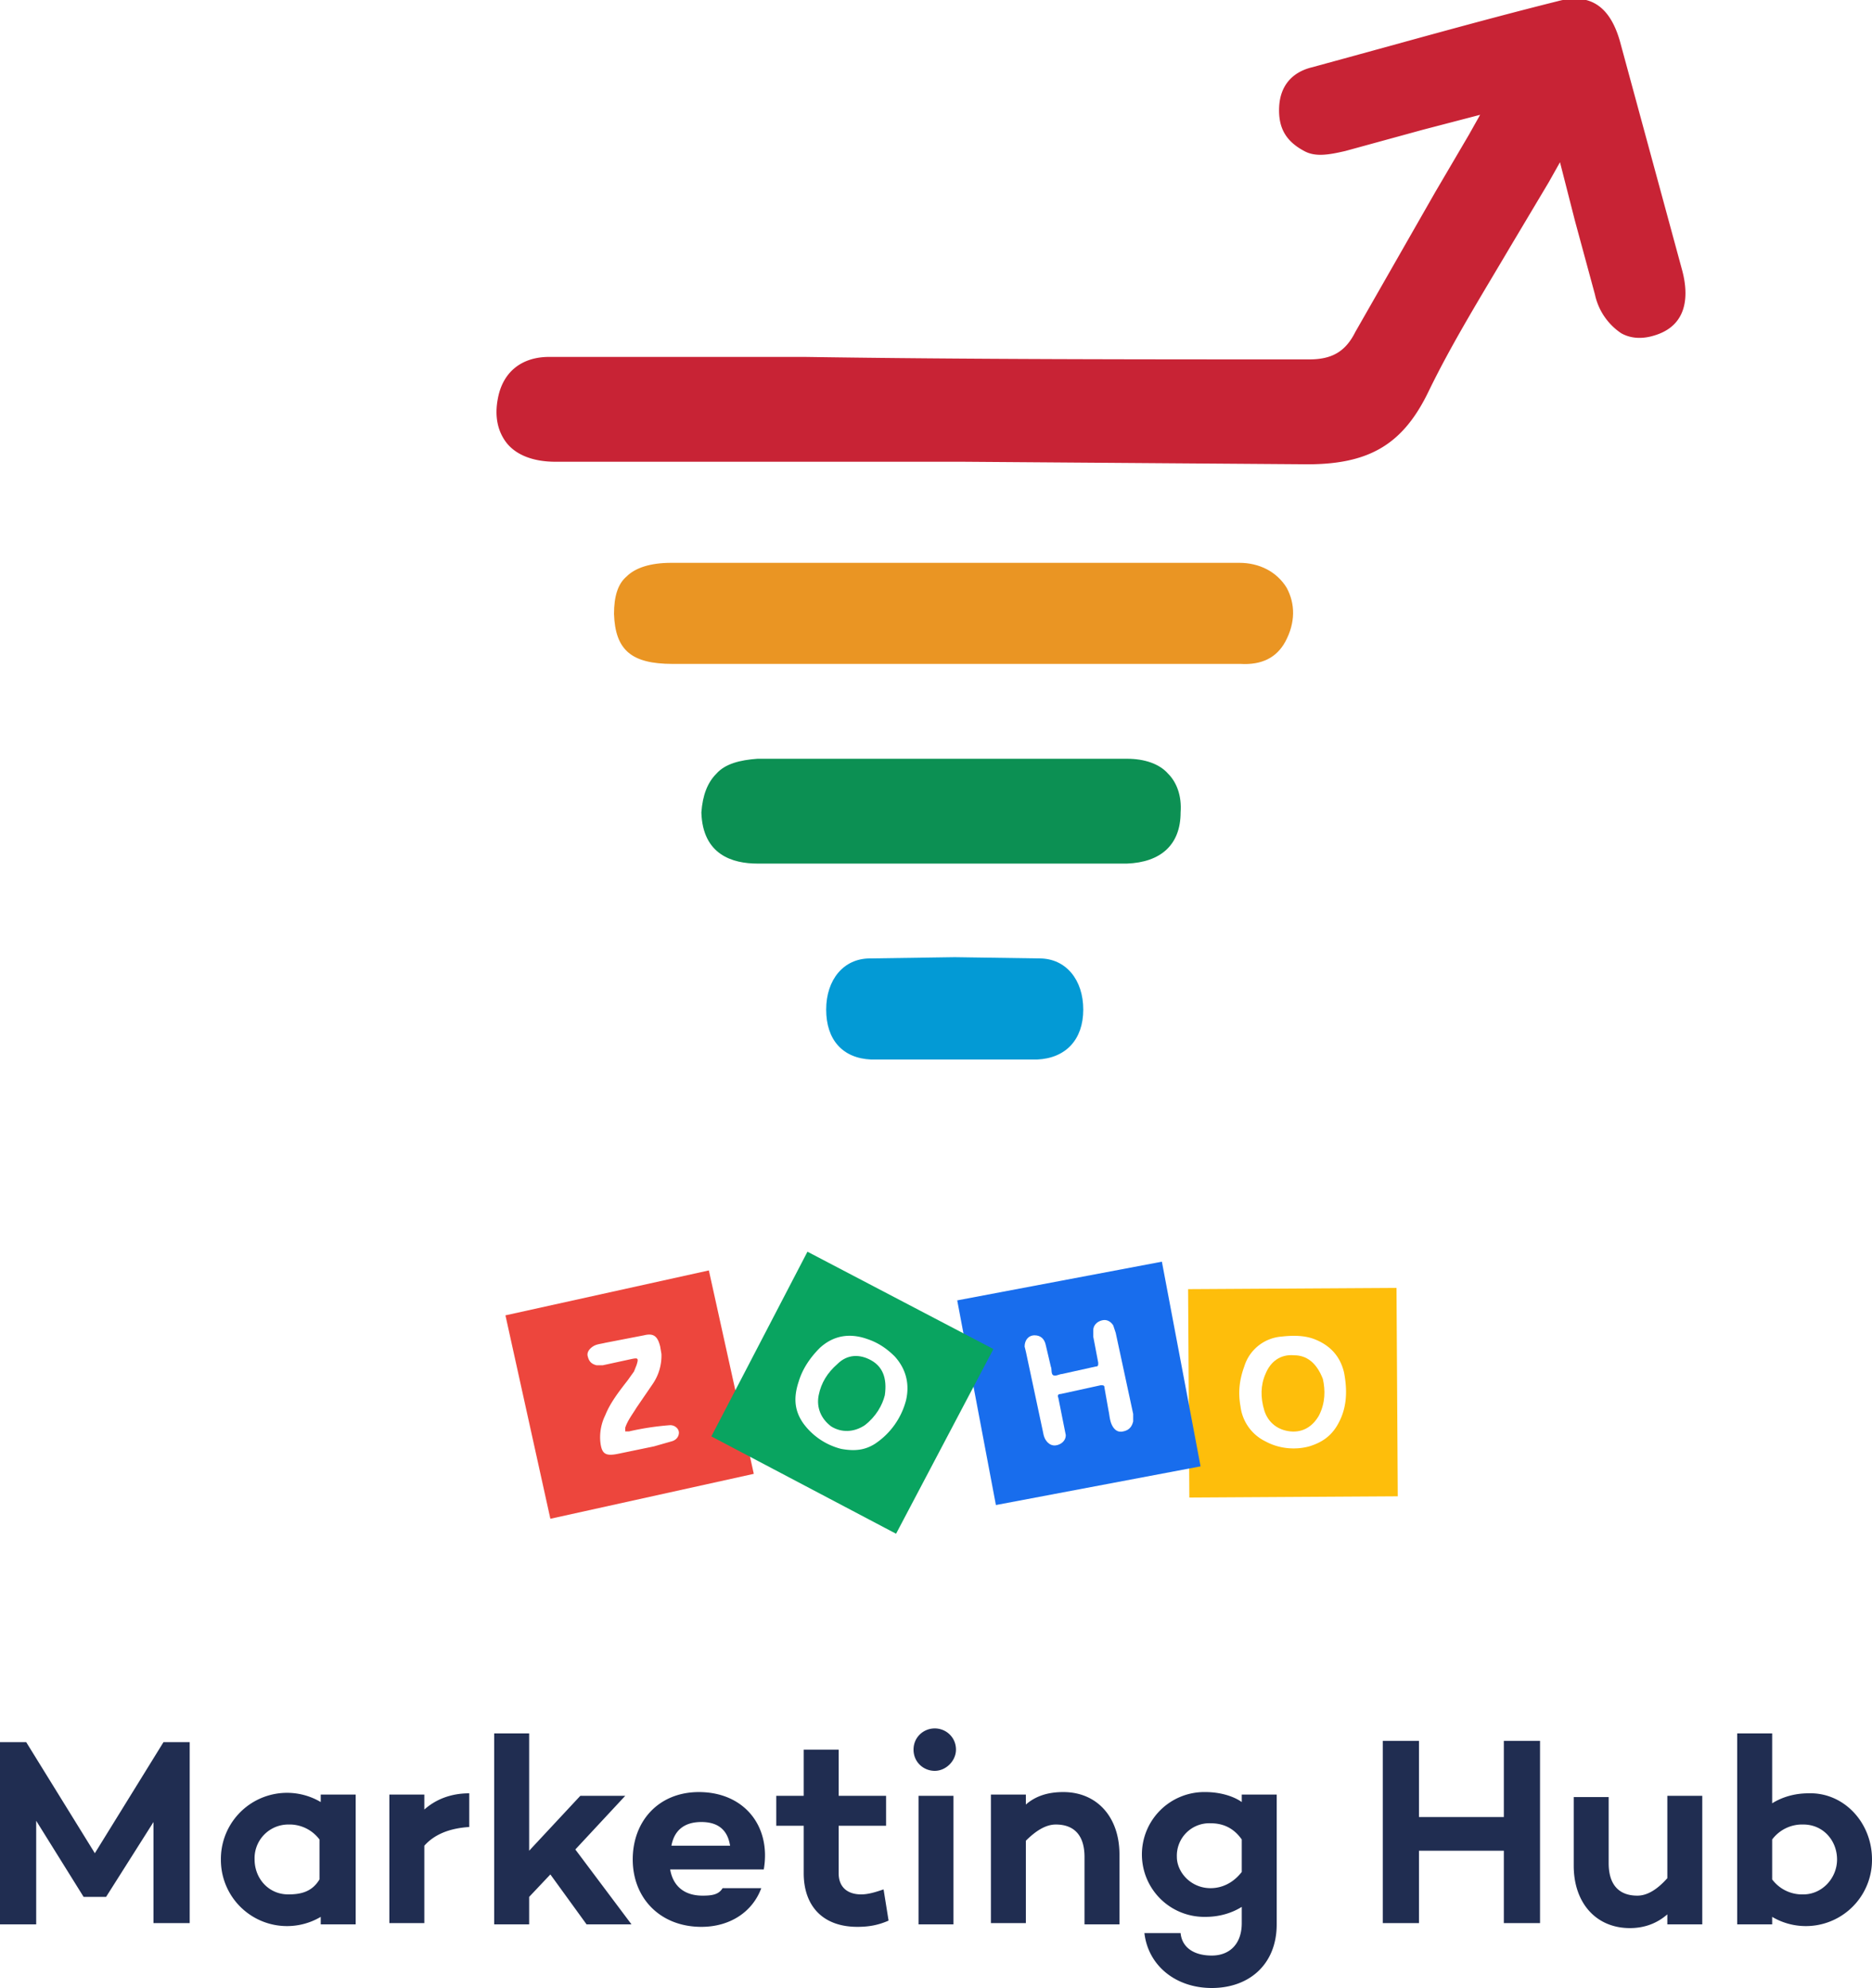 <svg xmlns="http://www.w3.org/2000/svg" baseProfile="tiny" version="1.2" viewBox="0 0 150 159.3"><defs/><path fill="#FEBE0B" d="M95.2 103.3l.1 16.7 16.7-.1-.1-16.7-16.7.1zm11.9 11c-.5.8-1.2 1.3-2.2 1.6-1.1.3-2.4.2-3.5-.4a3.6 3.6 0 01-2-2.8c-.2-1.1-.1-2.1.3-3.2a3.4 3.4 0 013-2.4c.9-.1 1.8-.1 2.6.2 1.3.5 2.1 1.4 2.4 2.7.3 1.6.2 3-.6 4.3z"/><path fill="#FEBE0B" d="M103.7 108.6c-1.1-.1-1.9.5-2.3 1.5-.4.9-.4 1.9-.1 2.9.3 1 1.1 1.6 2.1 1.7 1 .1 1.8-.4 2.3-1.3.5-1 .5-2 .3-2.9-.5-1.3-1.3-1.9-2.3-1.9z"/><path fill="#186DED" d="M76.7 104.2l3.1 16.4 16.4-3.1-3.1-16.4-16.4 3.1zm14.1 9.7c-.1.4-.3.7-.8.8-.4.1-.7-.1-.9-.5-.2-.4-.2-.9-.3-1.3l-.3-1.7c0-.2-.1-.2-.3-.2l-3.2.7c-.2 0-.3.1-.2.3l.5 2.5.1.5c0 .4-.3.7-.7.8-.4.1-.7-.1-.9-.4-.2-.3-.2-.6-.3-1l-1.3-6.1-.1-.4c0-.5.3-.9.8-.9s.8.3.9.8l.4 1.7c.1.2 0 .6.2.7.2.1.5-.1.7-.1l2.7-.6c.2 0 .2-.1.2-.3l-.4-2.1v-.5c0-.4.3-.7.7-.8.4-.1.7.1.9.4l.2.6 1.4 6.5v.6z"/><path fill="#ED463D" d="M40.5 105.4l3.6 16.3 16.3-3.6-3.6-16.3-16.3 3.6zm13.3 10.1l-1.4.4-2.9.6c-1 .2-1.3 0-1.4-1a4 4 0 01.4-2.1c.4-1 1.1-1.9 1.8-2.8l.5-.7.2-.5c.2-.6.1-.6-.4-.5l-2.3.5h-.5c-.4-.1-.6-.3-.7-.7-.1-.3.1-.6.4-.8.3-.2.6-.2 1-.3l3.1-.6c.8-.2 1.1.1 1.3.9l.1.6a4 4 0 01-.7 2.4l-1.3 1.9c-.3.5-.7 1-.9 1.6v.3h.3a22.1 22.1 0 013.3-.5c.4 0 .7.3.7.6s-.2.6-.6.7z"/><g><path fill="#09A460" d="M69.8 109c-.9-.5-1.9-.5-2.7.3-.8.7-1.3 1.5-1.5 2.5-.2 1 .2 1.9 1 2.5.8.5 1.8.5 2.7-.1.9-.7 1.4-1.6 1.6-2.4.2-1.4-.2-2.3-1.1-2.8z"/><path fill="#09A460" d="M64.7 100.3L57 115.1l14.8 7.8 7.8-14.8-14.9-7.8zm5.4 15.4c-.8.5-1.6.6-2.7.4a5.4 5.4 0 01-3-2c-.8-1.1-.8-2.2-.4-3.4.3-1 .9-1.9 1.7-2.7 1.1-1 2.4-1.2 3.8-.7.9.3 1.6.8 2.2 1.4.9 1 1.2 2.2.9 3.5a6 6 0 01-2.5 3.5z"/></g><g><path fill="#C82335" d="M104.9 28.8c1.8 0 2.9-.6 3.7-2.2l6.4-11.2 2.7-4.6.9-1.6-4.6 1.2-6.2 1.7c-1.3.3-2.4.5-3.3 0-1.5-.8-2.1-1.9-2-3.6.1-1.6 1-2.7 2.6-3.1 7-1.9 13.3-3.7 19.7-5.3 2.6-.7 4.2.4 5 3.2l5 18.4c.5 1.9.5 4.4-2.3 5.2-1 .3-1.9.2-2.6-.2a5 5 0 01-2.1-3.1l-1.6-5.9L125 13l-.9 1.6-3.1 5.2c-2.3 3.9-4.6 7.6-6.5 11.5-2.1 4.4-4.9 6-10.2 5.9L77.1 37H44.5c-1.7 0-3.1-.5-3.9-1.5-.7-.9-1-2.1-.7-3.6.4-2.1 1.9-3.3 4.1-3.3h20.5c13.1.2 26.8.2 40.4.2z"/><path fill="#EA9523" d="M103.1 47.1c.7 1.3.7 2.8-.1 4.3-.7 1.3-1.9 1.9-3.6 1.8H53.9c-3.3 0-4.6-1.1-4.7-4 0-1.4.3-2.4 1-3 .7-.7 1.9-1.1 3.6-1.1h45.5c1.6 0 3 .7 3.8 2z"/><path fill="#0C9053" d="M57.4 62c.7-.8 1.9-1.1 3.3-1.2h29.6c1.4 0 2.6.4 3.3 1.2.7.7 1.1 1.8 1 3.1 0 2.6-1.6 4-4.3 4.1H60.7c-2 0-4.4-.7-4.5-4.1.1-1.4.5-2.4 1.2-3.1z"/><path fill="#039AD5" d="M69.7 76.8l6.8-.1 6.8.1c2.1 0 3.5 1.7 3.5 4.1 0 2.4-1.4 3.9-3.7 4H69.8c-2.3-.1-3.6-1.6-3.6-4s1.4-4.1 3.5-4.1z"/></g><path fill="#202D51" d="M15.2 154.1h-2.9V146l-3.8 6H6.7l-3.8-6.1v8.3H0v-14.6h2.1l5.5 8.9 5.5-8.9h2.1v14.5zm13.3-10.2v10.3h-2.8v-.6a5.3 5.3 0 01-8-4.6 5.3 5.3 0 018-4.6v-.6h2.8zm-2.9 6.7v-3.2a3 3 0 00-2.5-1.2 2.7 2.7 0 00-2.7 2.8c0 1.5 1.1 2.8 2.7 2.8 1 0 1.9-.2 2.5-1.2zm12-6.9v2.7c-1.6.1-2.8.6-3.6 1.5v6.2h-2.8v-10.3H34v1.2c.9-.8 2.1-1.3 3.6-1.3zm6.5 6.5l-1.7 1.8v2.2h-2.8v-15.3h2.8v9.4l4.1-4.4h3.6l-4 4.3 4.5 6H47l-2.9-4zm17.1-.4h-7.5c.2 1.2 1 2.1 2.6 2.1.8 0 1.3-.1 1.6-.6H61c-.7 1.9-2.5 3.1-4.8 3.1-3.3 0-5.5-2.3-5.5-5.4s2.1-5.4 5.3-5.4c3.6 0 5.8 2.7 5.2 6.2zm-7.4-1.9h4.7c-.2-1.3-1-1.9-2.3-1.9-1.5 0-2.2.8-2.4 1.9zm17.4 6c-.9.4-1.7.5-2.5.5-2.8 0-4.3-1.7-4.3-4.3v-3.8h-2.2v-2.4h2.2v-3.7h2.8v3.7H71v2.4h-3.8v3.8c0 1.2.8 1.7 1.8 1.7.6 0 1.2-.2 1.8-.4l.4 2.5zm2-13.7c0-1 .8-1.7 1.7-1.7.9 0 1.7.7 1.7 1.7 0 .9-.8 1.7-1.7 1.7-.9 0-1.7-.7-1.7-1.7zm3.2 3.7v10.3h-2.8v-10.3h2.8zm13.3 4.7v5.6h-2.8v-5.4c0-1.7-.8-2.6-2.3-2.6-.8 0-1.6.5-2.4 1.3v6.6h-2.8v-10.3h2.8v.8c.8-.7 1.8-1 3-1 2.7 0 4.5 2 4.5 5zm12.6-4.7v10.3c0 3.2-2.2 5.1-5.2 5.1-2.9 0-5.1-1.8-5.4-4.4h2.9c.1 1.1 1 1.8 2.5 1.8 1.4 0 2.4-.9 2.4-2.6v-1.3c-.8.5-1.8.8-2.9.8a5 5 0 01-5.1-4.9 5 5 0 015.1-5.1c1.1 0 2.2.3 2.9.8v-.6h2.8zm-2.8 6.1v-2.6c-.7-1-1.6-1.3-2.5-1.3a2.6 2.6 0 00-2.7 2.7c0 1.2 1.1 2.5 2.7 2.5.9 0 1.8-.4 2.5-1.3zm23.9-10.5v14.6h-2.9v-5.8h-6.8v5.8h-2.9v-14.6h2.9v6.1h6.8v-6.1h2.9zm13 4.4v10.3h-2.8v-.8c-.8.7-1.8 1.1-3 1.1-2.7 0-4.5-2-4.5-5V144h2.8v5.3c0 1.7.8 2.6 2.3 2.6.8 0 1.6-.5 2.4-1.4v-6.6h2.8zM150 149a5.3 5.3 0 01-8 4.6v.6h-2.8v-15.3h2.8v5.6c.8-.5 1.8-.8 2.9-.8 2.8-.1 5.1 2.3 5.1 5.3zm-2.8 0c0-1.5-1.1-2.8-2.7-2.8a3 3 0 00-2.5 1.2v3.2a3 3 0 002.5 1.2c1.5 0 2.7-1.3 2.7-2.8z"/></svg>
